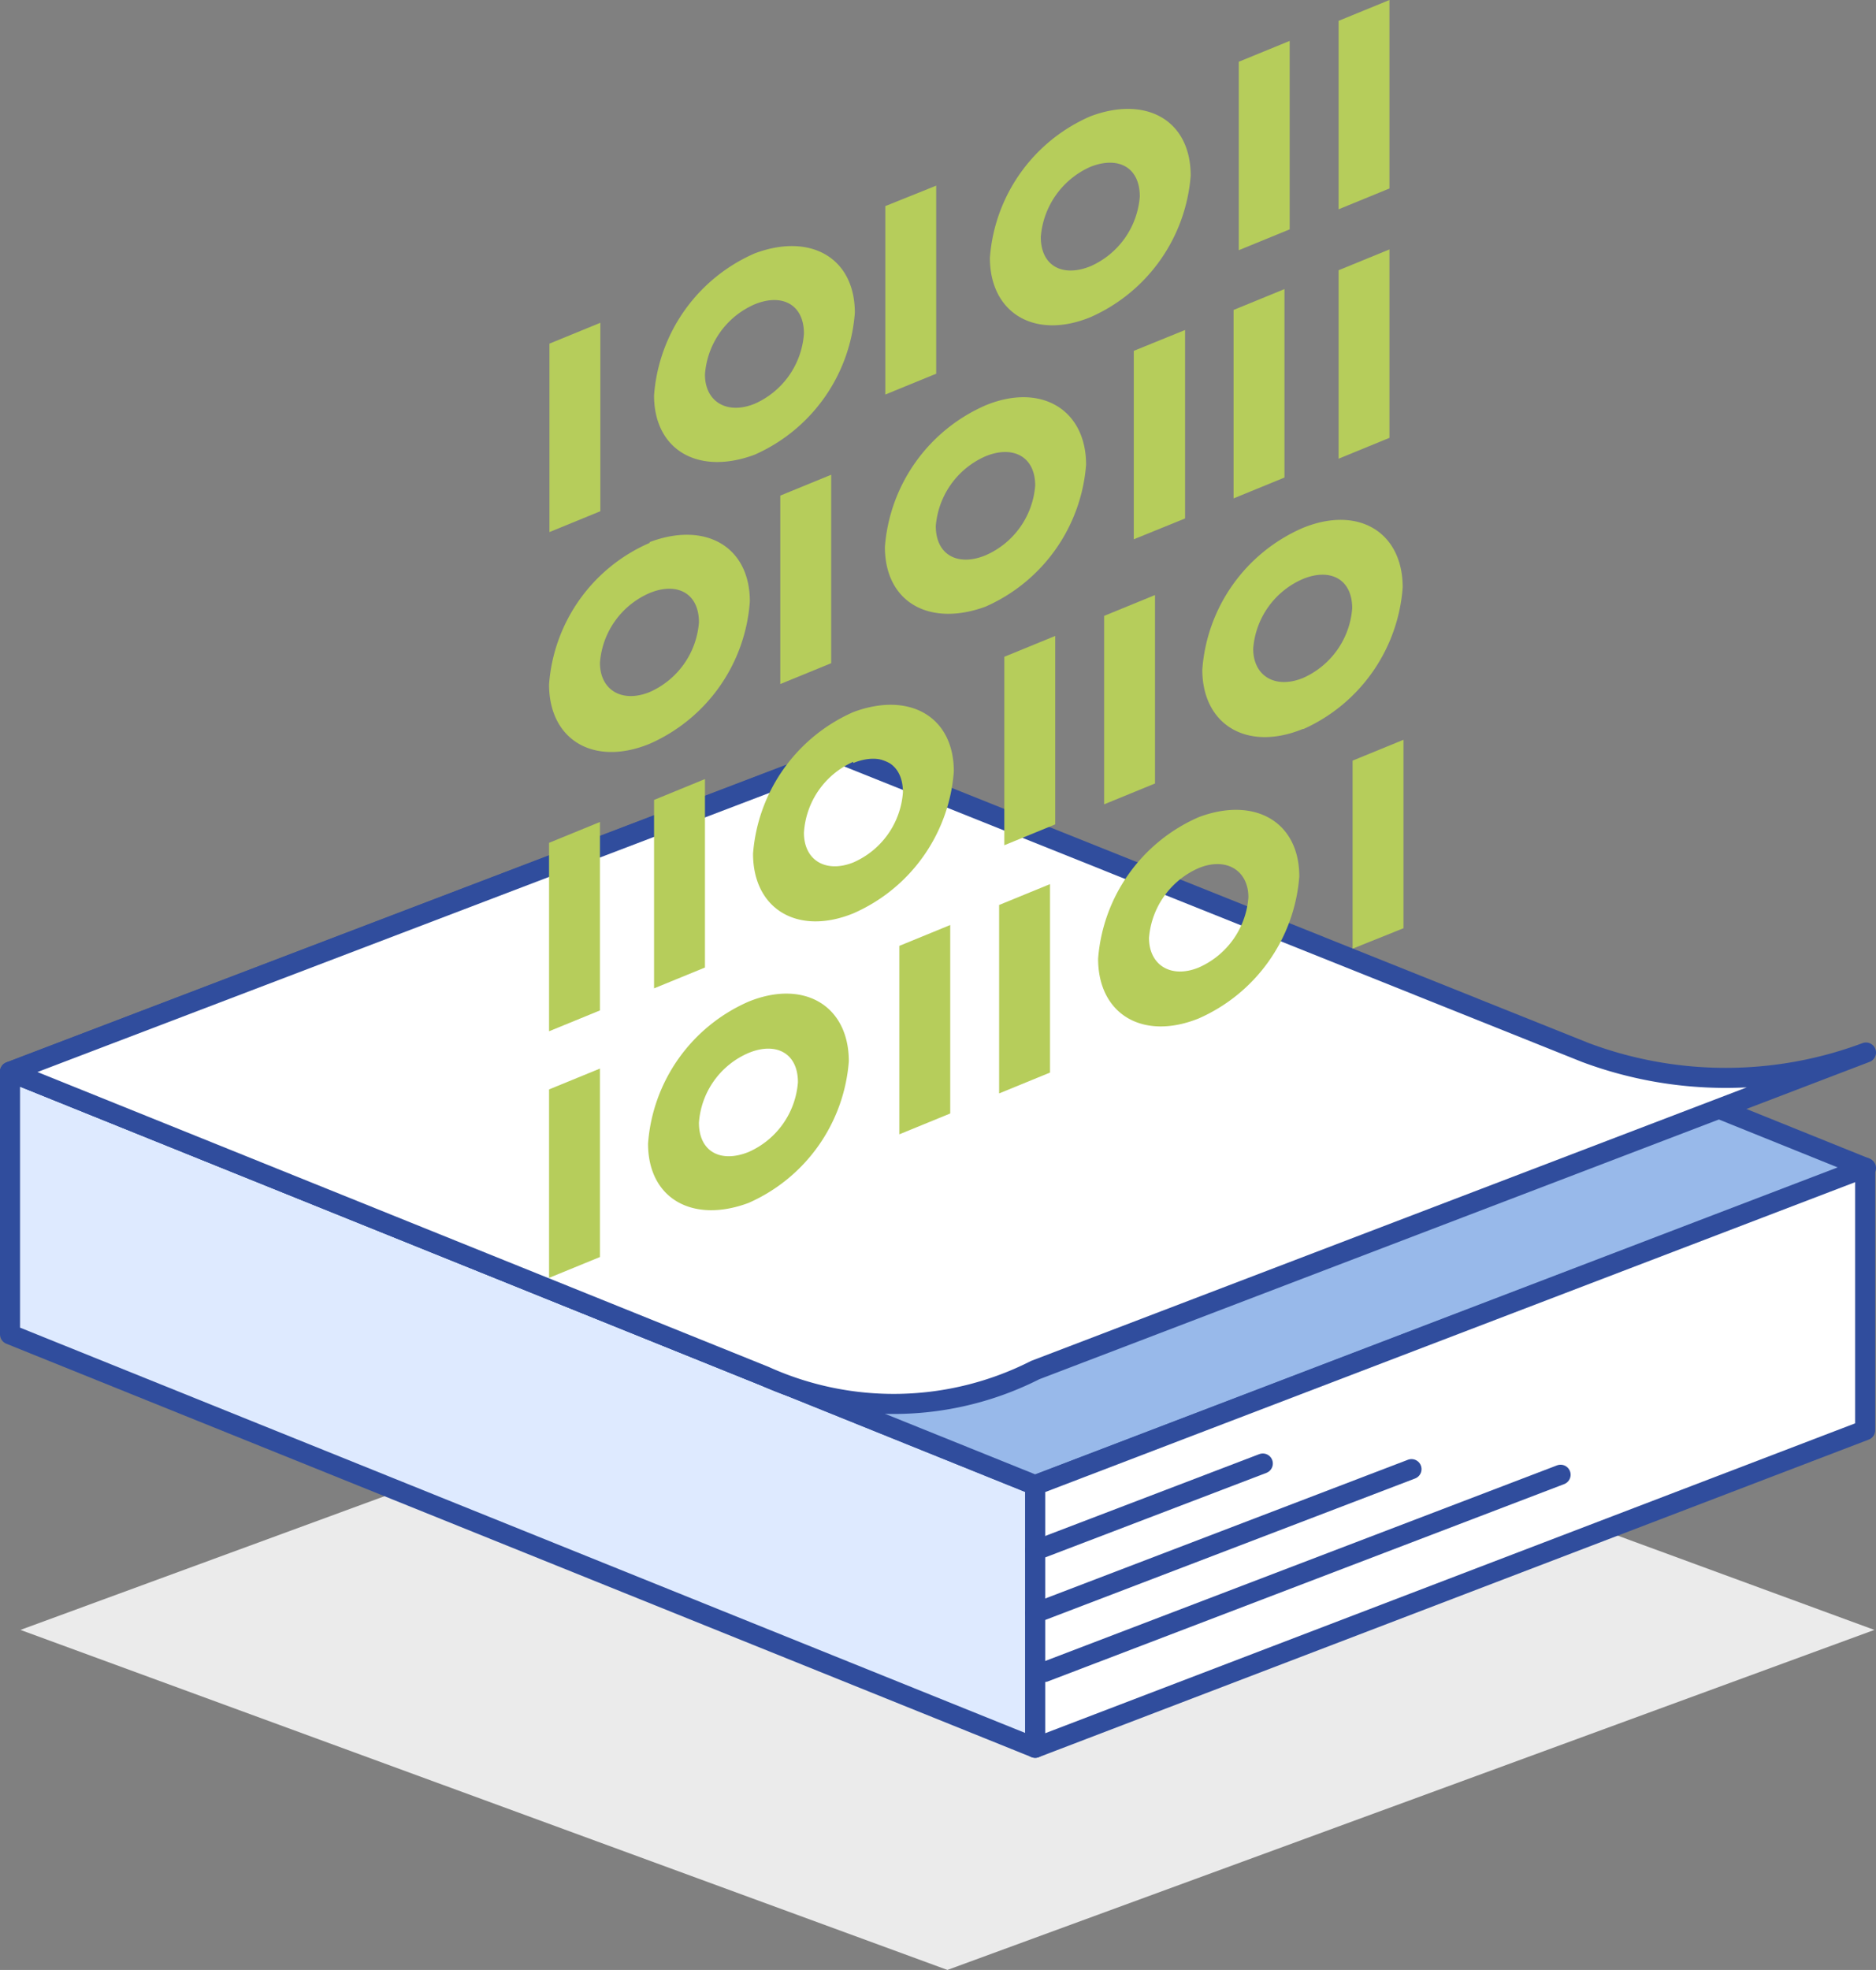 <svg xmlns="http://www.w3.org/2000/svg" viewBox="0 0 46.81 49.13"><rect x="0" y="0" width="46.81" height="49.13" fill="#808080" stroke="none"/><defs><style>.cls-1{fill:#ebebeb;}.cls-2{fill:#deeaff;}.cls-3,.cls-6{fill:none;stroke:#304d9d;stroke-linejoin:round;stroke-width:0.5px;}.cls-4{fill:#98b9ea;}.cls-5{fill:#fff;}.cls-6{stroke-linecap:round;}.cls-7{fill:#b6cd5b;}</style></defs><title>data_sheets_and_solution_brief</title><g id="Layer_2" data-name="Layer 2"><g id="Layer_1-2" data-name="Layer 1"><polygon class="cls-1" points="23.64 49.13 0.51 40.65 23.64 32.16 46.77 40.65 23.64 49.13"/><polygon class="cls-2" points="25.83 43.59 0.25 33.28 0.25 26.73 25.83 37.04 25.83 43.59"/><polygon class="cls-3" points="25.83 43.59 0.25 33.28 0.25 26.73 25.83 37.04 25.83 43.59"/><polygon class="cls-4" points="46.56 29.13 20.98 18.82 0.25 26.73 25.83 37.04 46.56 29.13"/><polygon class="cls-3" points="46.56 29.13 20.98 18.82 0.25 26.73 25.83 37.04 46.56 29.13"/><path class="cls-5" d="M46.56,26.25a10,10,0,0,1-7,0L21,18.82.25,26.73l18.84,7.59a7.78,7.78,0,0,0,6.74-.15Z"/><path class="cls-3" d="M46.56,26.25a10,10,0,0,1-7,0L21,18.82.25,26.73l18.83,7.59a7.81,7.81,0,0,0,6.75-.15Z"/><polygon class="cls-5" points="25.83 43.59 46.54 35.67 46.54 29.12 25.83 37.04 25.83 43.59"/><polygon class="cls-3" points="25.83 43.59 46.54 35.67 46.54 29.12 25.83 37.04 25.83 43.59"/><line class="cls-5" x1="26.06" y1="41.7" x2="38.94" y2="36.78"/><line class="cls-6" x1="26.06" y1="41.7" x2="38.94" y2="36.78"/><line class="cls-5" x1="25.83" y1="40.23" x2="35.22" y2="36.64"/><line class="cls-6" x1="25.83" y1="40.23" x2="35.22" y2="36.64"/><line class="cls-5" x1="25.83" y1="38.67" x2="31.51" y2="36.5"/><line class="cls-6" x1="25.83" y1="38.67" x2="31.51" y2="36.5"/><polygon class="cls-7" points="14.98 12.75 13.71 13.27 13.71 8.57 14.98 8.05 14.98 12.75"/><path class="cls-7" d="M18.83,6.32a4.2,4.2,0,0,0-2.51,3.54c0,1.38,1.12,2,2.51,1.48a4.21,4.21,0,0,0,2.5-3.54c0-1.38-1.12-2-2.5-1.48m0,3.75c-.69.28-1.24-.05-1.24-.73a2.07,2.07,0,0,1,1.24-1.75c.68-.28,1.23,0,1.23.73a2.07,2.07,0,0,1-1.23,1.75"/><polygon class="cls-7" points="23.36 9.32 22.09 9.84 22.09 5.14 23.36 4.63 23.36 9.32"/><polygon class="cls-7" points="32.18 5.72 30.91 6.24 30.91 1.54 32.18 1.02 32.18 5.72"/><polygon class="cls-7" points="34.67 4.7 33.4 5.22 33.4 0.52 34.67 0 34.67 4.7"/><polygon class="cls-7" points="34.67 10.92 33.4 11.44 33.4 6.74 34.67 6.22 34.67 10.92"/><path class="cls-7" d="M27.21,2.9A4.18,4.18,0,0,0,24.7,6.43c0,1.38,1.12,2.05,2.51,1.48a4.21,4.21,0,0,0,2.5-3.53c0-1.39-1.12-2-2.5-1.48m0,3.74c-.69.28-1.24,0-1.24-.73a2.09,2.09,0,0,1,1.24-1.75c.68-.27,1.23,0,1.23.74a2.07,2.07,0,0,1-1.23,1.74"/><path class="cls-7" d="M16.21,13.54a4.18,4.18,0,0,0-2.51,3.53c0,1.39,1.12,2.05,2.51,1.48A4.2,4.2,0,0,0,18.71,15c0-1.38-1.12-2-2.5-1.48m0,3.74c-.69.28-1.24-.05-1.24-.73a2.06,2.06,0,0,1,1.24-1.74c.68-.28,1.23,0,1.23.73a2.07,2.07,0,0,1-1.23,1.74"/><polygon class="cls-7" points="20.74 16.54 19.47 17.06 19.47 12.36 20.74 11.84 20.74 16.54"/><polygon class="cls-7" points="29.57 12.93 28.29 13.45 28.29 8.75 29.57 8.23 29.57 12.93"/><polygon class="cls-7" points="32.05 11.91 30.78 12.43 30.78 7.73 32.05 7.21 32.05 11.91"/><path class="cls-7" d="M24.59,10.11a4.2,4.2,0,0,0-2.51,3.53c0,1.39,1.12,2,2.51,1.49a4.22,4.22,0,0,0,2.51-3.54c0-1.38-1.13-2.05-2.51-1.48m0,3.74c-.68.28-1.24,0-1.24-.73a2.08,2.08,0,0,1,1.24-1.74c.68-.28,1.24,0,1.24.73a2.07,2.07,0,0,1-1.24,1.74"/><polygon class="cls-7" points="33.75 18.97 35.02 18.45 35.02 23.15 33.75 23.66 33.75 18.97"/><polygon class="cls-7" points="24.93 22.57 26.2 22.05 26.2 26.75 24.93 27.27 24.93 22.57"/><polygon class="cls-7" points="22.44 23.59 23.71 23.07 23.71 27.77 22.44 28.29 22.44 23.59"/><path class="cls-7" d="M29.91,25.4a4.22,4.22,0,0,0,2.51-3.54c0-1.38-1.13-2-2.51-1.48a4.2,4.2,0,0,0-2.51,3.53c0,1.39,1.12,2.05,2.51,1.49m0-3.75c.68-.28,1.24.05,1.24.73a2.08,2.08,0,0,1-1.24,1.75c-.68.28-1.24-.05-1.24-.74a2.08,2.08,0,0,1,1.24-1.74"/><polygon class="cls-7" points="13.7 27.17 14.97 26.65 14.97 31.35 13.7 31.87 13.7 27.17"/><path class="cls-7" d="M18.68,30a4.21,4.21,0,0,0,2.5-3.53c0-1.39-1.12-2.05-2.5-1.49a4.2,4.2,0,0,0-2.51,3.54c0,1.38,1.12,2,2.51,1.48m0-3.74c.68-.28,1.23,0,1.23.73a2.07,2.07,0,0,1-1.23,1.74c-.69.28-1.24,0-1.24-.73a2.05,2.05,0,0,1,1.24-1.74"/><polygon class="cls-7" points="13.7 21.02 14.97 20.5 14.97 25.2 13.7 25.72 13.7 21.02"/><polygon class="cls-7" points="27.55 15.36 28.82 14.84 28.82 19.54 27.55 20.06 27.55 15.36"/><polygon class="cls-7" points="25.06 16.38 26.33 15.86 26.33 20.56 25.06 21.08 25.06 16.38"/><path class="cls-7" d="M32.53,18.18A4.21,4.21,0,0,0,35,14.65c0-1.39-1.12-2.05-2.5-1.48A4.18,4.18,0,0,0,30,16.7c0,1.38,1.12,2.05,2.51,1.48m0-3.74c.68-.28,1.23,0,1.23.73a2.07,2.07,0,0,1-1.23,1.74c-.69.28-1.24-.05-1.24-.73a2.06,2.06,0,0,1,1.24-1.74"/><polygon class="cls-7" points="16.32 19.95 17.59 19.43 17.59 24.13 16.32 24.65 16.32 19.95"/><path class="cls-7" d="M21.29,22.78a4.2,4.2,0,0,0,2.51-3.54c0-1.38-1.12-2-2.51-1.48a4.21,4.21,0,0,0-2.5,3.53c0,1.39,1.12,2.05,2.5,1.49m0-3.75c.69-.28,1.24,0,1.24.73a2.07,2.07,0,0,1-1.24,1.75c-.68.27-1.23-.05-1.23-.74A2.07,2.07,0,0,1,21.29,19"/></g></g></svg>